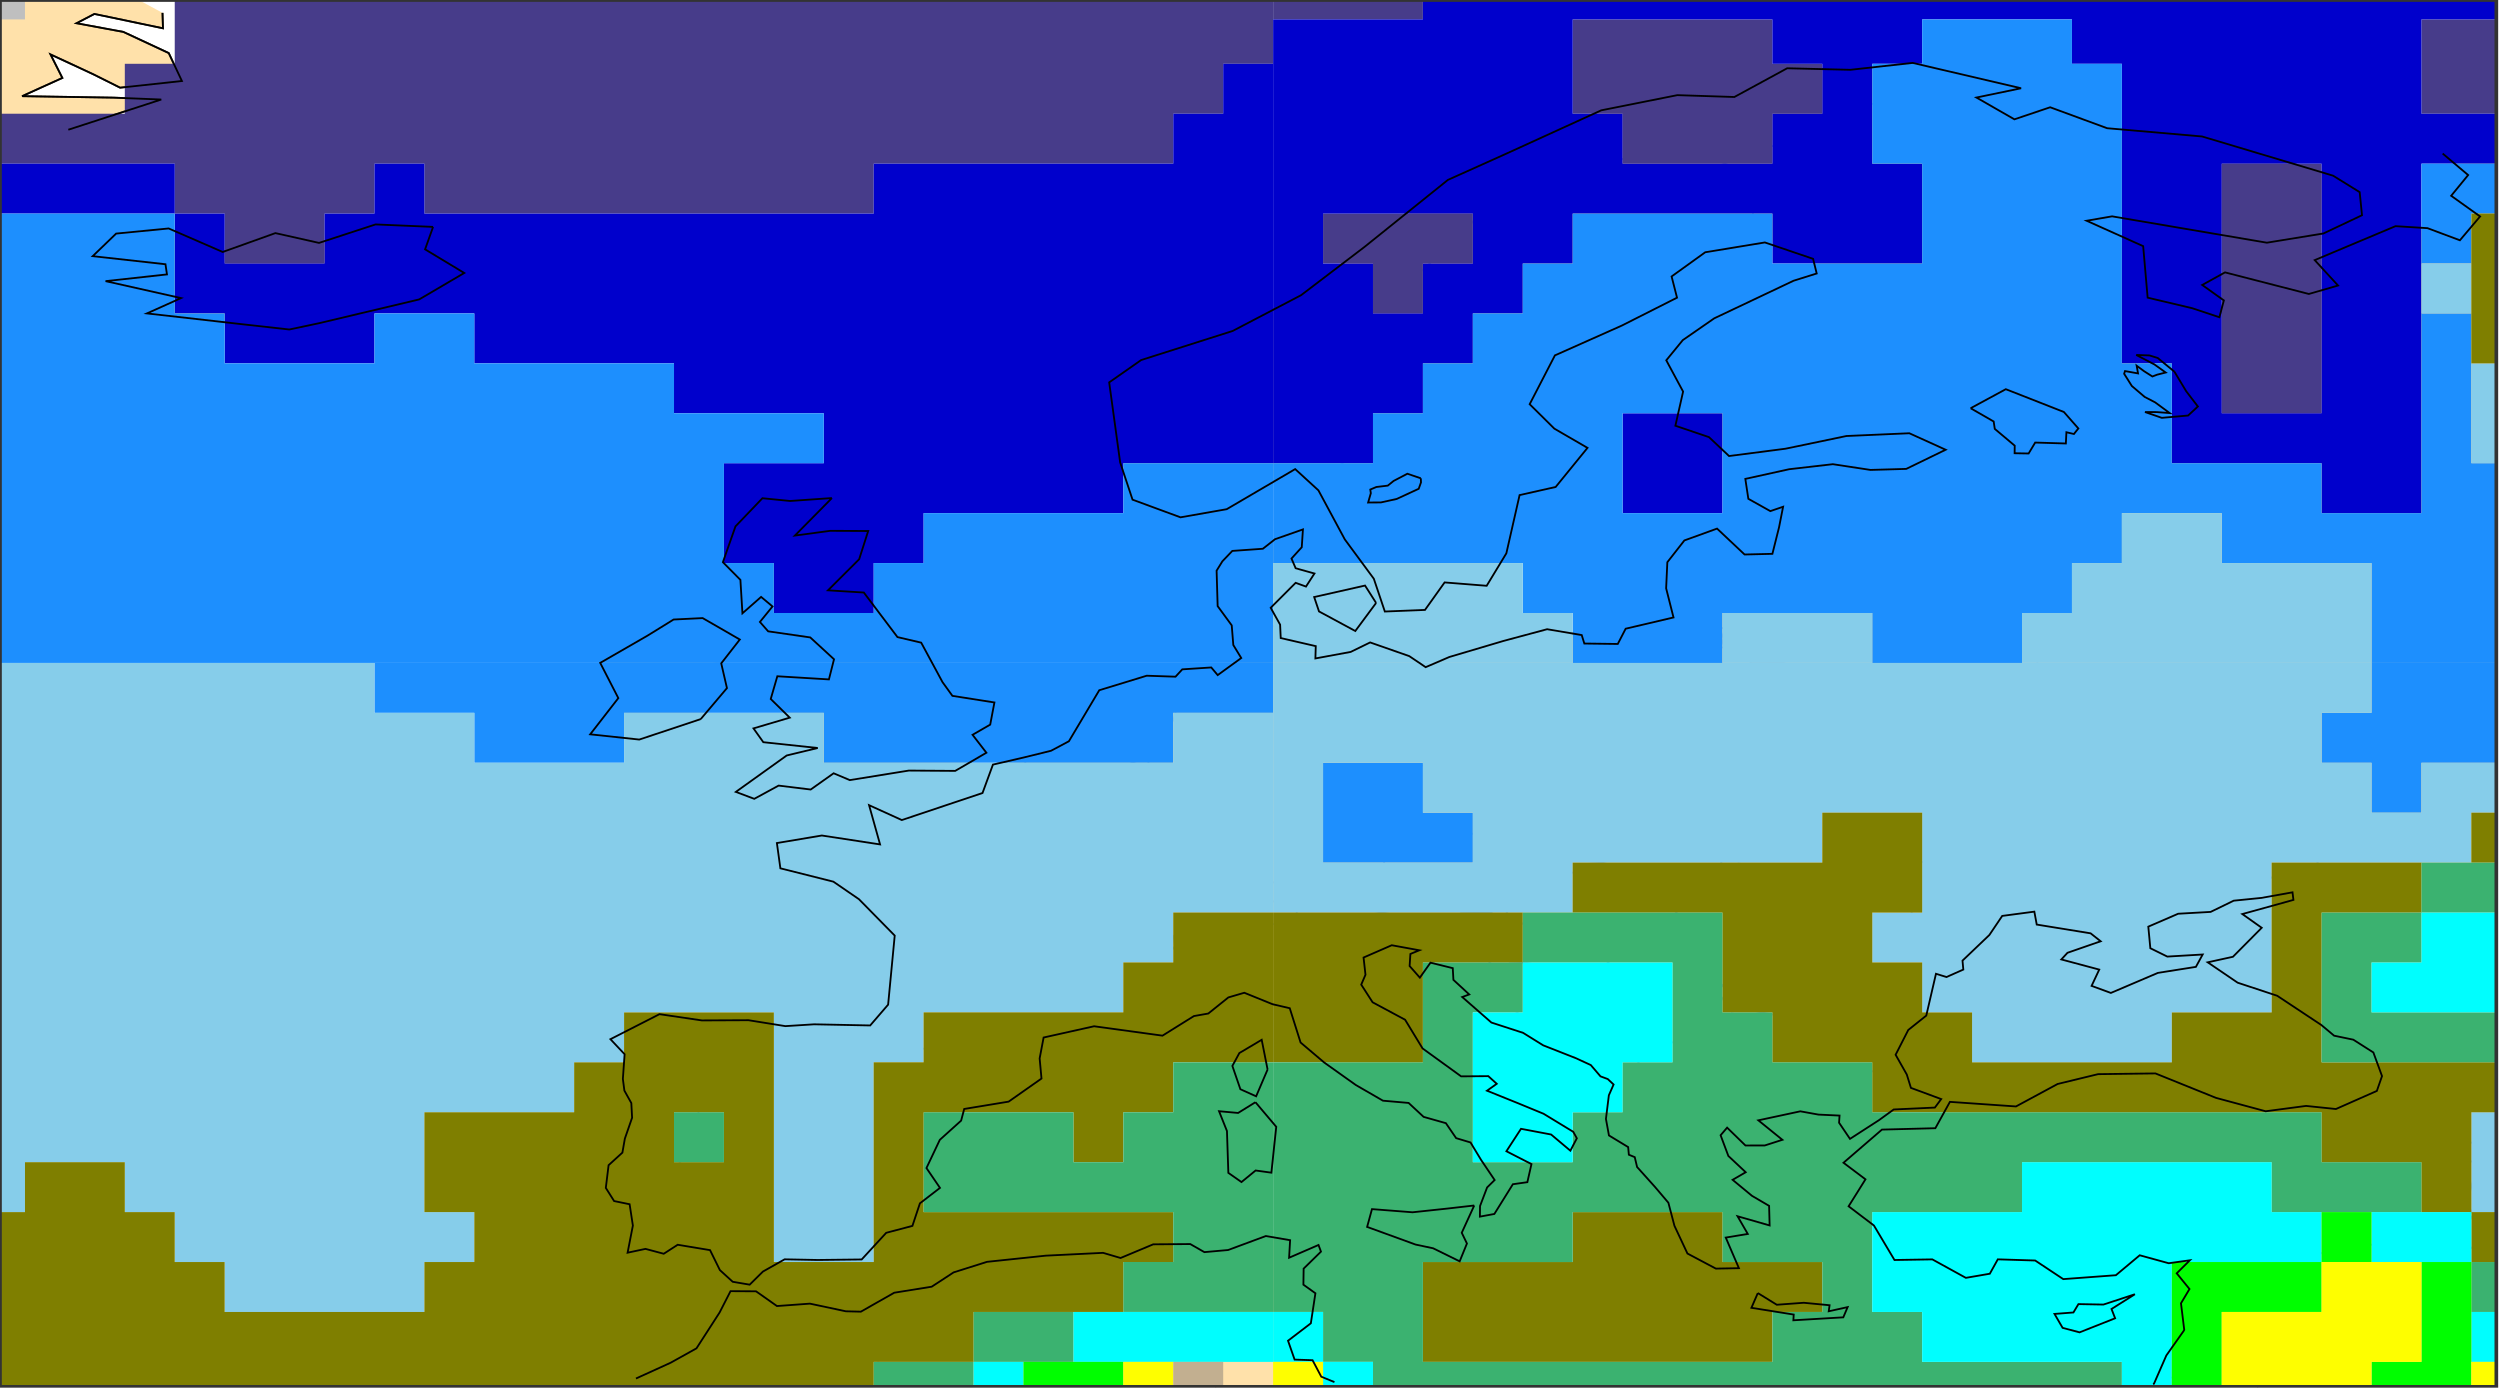 <?xml version="1.0" ?>
<svg version="1.1" encoding="iso-8859-1" baseProfile="full"
xmlns:dc="http://purl.org/dc/elements/1.1/"
xmlns:cc="http://creativecommons.org/ns#"
xmlns:rdf="http://www.w3.org/1999/02/22-rdf-syntax-ns#"
xmlns="http://www.w3.org/2000/svg"
xmlns:xlink="http://www.w3.org/1999/xlink"
xmlns:ev="http://www.w3.org/2001/xml-events"
xmlns:sodipodi="http://sodipodi.sourceforge.net/DTD/sodipodi-0.dtd"
xmlns:inkscape="http://www.inkscape.org/namespaces/inkscape"
inkscape:version="0.46"
inkscape:output_extension="org.inkscape.output.svg.inkscape"
viewBox="0 0 681 378" xml:space="preserve">
<title>Magics plot</title>
<g id="page" transform="translate(0,377.778)" vector-effect="non-scaling-stroke">
<g id="Page2">
<g inkscape:groupmode="layer" inkscape:label="Coastline" id="Coastline"><title>Coastline</title>
<g>
<g id="drawing" transform="translate(255,311.667)">
</g>
</g>
</g>
<g inkscape:groupmode="layer" inkscape:label="Coastline" id="Coastline"><title>Coastline</title>
<g>
<g id="drawing" transform="translate(255,311.667)">
<g fill-rule="evenodd" stroke="none">
<path fill="rgb(255,225,170)" d="M321.157 -330.349l-0.295 -0.759l-0.688 -1.768l6.381 -4.022l-8.587 2.818l-6.803 -0.127l-1.365 2.278l-0.668 0.052l-4.487 0.347l2.207 3.793l4.623 1.226l9.681 -3.837"/>
<path fill="rgb(255,225,170)" d="M247.114 -330.603l1.181 -2.786l-5.147 1.133l0.228 -1.644l-7.028 -0.67l-7.351 0.538l-5.163 -3.183l-1.747 4.014l11.523 1.842l-0.095 1.558l13.6 -0.803"/>
<path fill="rgb(255,225,170)" d="M144.593 -350.712l-1.413 -2.926l3.401 -7.434l-7.17 0.824l-9.634 1.029l-11.052 -0.863l-1.322 4.849l13.182 4.802l4.802 1.019l7.223 3.557l1.982 -4.857"/>
<path fill="rgb(255,225,170)" d="M87.029 -370.604l4.294 0.596l1.327 -12.492l-5.666 -6.705l-4.722 2.928l-5.194 -0.472l2.156 5.399l0.378 11.394l3.576 2.505l3.852 -3.153"/>
<path fill="rgb(255,225,170)" d="M90.289 -398.107l-1.606 -8.099l-6.082 3.606l-1.906 3.51l2.186 6.355l4.288 1.923l3.119 -7.296"/>
<path fill="rgb(255,225,170)" d="M-64.117 -493.568l7.139 -8.434l-1.557 -6.747l5.062 -6.489l-10.123 -5.839l-7.917 0.389l-7.138 4.412l-12.85 7.396l4.932 9.602l-7.658 9.862l13.368 1.428l16.743 -5.58"/>
<path fill="rgb(255,225,170)" d="M119.85 -525.205l-3.014 -4.736l-13.855 3.13l1.319 3.92l9.883 5.335l5.667 -7.65"/>
<path fill="rgb(255,225,170)" d="M-42.901 -475.451l8.737 1.072l6.244 -4.425l4.404 1.859l16.079 -2.597l12.635 0.087l8.496 -4.946l-3.771 -4.886l4.811 -2.769l1.148 -6.04l-11.443 -1.799l-2.692 -3.731l-5.813 -10.761l-6.465 -1.517l-9.161 -12.136l-9.765 -0.603l8.491 -8.464l2.462 -7.695l-10.348 -0.049l-9.622 1.294l10.094 -10.219l-11.395 0.795l-7.541 -0.748l-7.337 7.661l-3.43 9.764l4.769 4.817l0.553 9.103l5.085 -4.466l3.106 2.602l-3.432 4.22l2.251 2.556l11.467 1.662l6.469 5.95l-1.389 5.483l-14.053 -0.855l-1.795 6.186l5.172 5.087l-9.869 2.927l2.672 3.758l14.823 1.582l-8.454 2.04l-13.851 9.92l5.02 1.886l6.635 -3.606"/>
<path fill="rgb(255,225,170)" d="M-168.059 -601.41l27.244 -6.473l12.279 -7.202l-10.671 -6.442l2.181 -6.112l-15.669 -0.67l-15.402 5.033l-11.883 -2.67l-14.35 5.142l-14.72 -6.407l-14.314 1.397l-6.381 6.151l19.822 2.197l0.406 2.773l-16.723 1.831l20.556 4.618l-9.298 4.174l26.352 2.99l12.434 1.391l8.139 -1.722"/>
<path fill="rgb(255,225,170)" d="M425 -645.939l-14.612 -1.676l6.942 5.86l-4.622 5.648l7.875 5.631l-5.5 6.49l-8.819 -3.302l-8.718 -0.544l-22.009 9.25l6.356 6.917l-7.954 2.301l-22.831 -5.879l-6.218 3.429l5.897 4.208l-1.22 4.579l-7.381 -2.452l-12.159 -2.88l-1.219 -14.031l-15.398 -6.917l6.934 -1.201l42.162 7.18l15.423 -2.52l10.485 -4.962l-0.625 -6.286l-7.248 -4.488l-35.685 -10.681l-25.864 -2.248l-15.515 -5.708l-9.743 3.285l-10.347 -5.933l12.165 -2.528l-29.542 -6.909l-16.957 1.881l-17.221 -0.417l-14.384 7.824l-15.538 -0.503l-20.725 4.135l-25.955 11.845l-15.816 7.108l-22.695 18.238l-17.289 13.162l-18.645 9.746l-24.939 7.93l-8.696 6.076l2.986 21.796l3.377 10.155l13.062 4.809l12.591 -2.214l18.649 -10.924l6.333 5.797l7.185 13.356l7.905 10.717l3.001 8.927l10.935 -0.435l5.345 -7.49l11.458 0.913l5.363 -8.847l3.604 -15.856l9.823 -2.21l8.674 -10.653l-9.031 -5.24l-6.722 -6.654l6.878 -13.3l18.238 -8.124l15.024 -7.593l-1.475 -5.784l9.159 -6.59l16.247 -2.673l13.134 4.462l0.982 3.995l-6.305 1.976l-21.607 10.242l-8.562 5.931l-4.503 5.5l4.586 8.52l-2.102 9.303l9.148 3.101l5.466 5.151l15.366 -1.991l16.609 -3.462l17.14 -0.752l9.893 4.49l-10.735 5.219l-9.745 0.28l-10.247 -1.56l-11.9 1.371l-11.942 2.631l0.82 5.427l5.993 3.354l3.474 -1.19l-1.097 5.572l-1.815 7.252l-7.577 0.183l-7.499 -7.057l-8.902 3.226l-4.641 5.932l-0.327 7.109l2.008 7.939l-13.033 3.064l-2.151 4.156l-9.108 -0.119l-0.712 -2.304l-9.425 -1.596l-11.894 3.196l-14.739 4.369l-6.453 2.773l-4.459 -3.007l-10.663 -3.731l-5.31 2.588l-9.603 1.773l0.1 -3.353l-9.542 -2.2l-0.168 -3.649l-2.567 -4.599l6.8 -6.8l2.812 1.026l2.308 -3.562l-5.121 -1.43l-1.133 -2.644l2.795 -3.077l0.321 -4.857l-7.597 2.665l-3.317 2.604l-8.32 0.586l-2.709 2.833l-1.574 2.55l0.285 9.656l3.834 5.24l0.432 5.357l2.159 3.54l-6.413 4.656l-1.751 -2.082l-7.893 0.514l-1.844 1.999l-7.848 -0.266l-12.921 3.953l-8.271 13.897l-4.866 2.593l-7.571 1.864l-8.258 1.906l-2.837 7.739l-21.987 7.365l-8.916 -4.052l2.993 10.691l-15.86 -2.429l-12.245 2.055l0.951 6.885l14.435 3.634l6.965 4.777l9.746 9.913l-1.798 18.815l-4.884 5.665l-15.264 -0.311l-7.841 0.495l-10.049 -1.613l-12.681 0.061l-11.557 -1.706l-13.361 6.817l3.858 4.097l-0.476 6.727l0.416 3.184l1.889 3.392l0.209 4.001l-1.97 5.68l-0.67 3.817l-3.765 3.429l-0.752 6.182l2.257 3.579l4.226 0.871l0.887 5.807l-1.442 7.391l4.873 -1.039l4.979 1.328l3.796 -2.452l8.816 1.464l2.678 5.432l3.497 3.19l4.621 0.784l3.607 -3.568l5.915 -3.336l9.002 0.18l11.988 -0.144l6.688 -7.263l7.129 -1.881l2.043 -6.141l5.463 -4.213l-3.683 -5.398l3.64 -7.687l5.805 -5.234l0.842 -3.177l12.102 -1.996l8.949 -6.29l-0.504 -5.487l1.081 -5.688l13.755 -3.064l18.628 2.558l8.557 -5.336l3.925 -0.693l5.457 -4.383l4.346 -1.275l7.684 3.116l4.699 1.098l2.947 9.337l6.42 5.44l8.64 6.148l7.38 4.263l6.989 0.612l4.086 3.795l6.069 1.717l2.788 4.076l3.922 1.179l2.882 4.761l3.688 5.474l-2.052 2.017l-1.926 5.064l-0.038 2.889l3.938 -0.727l5.043 -8.101l3.946 -0.559l1.12 -4.928l-6.826 -3.502l3.976 -6.109l8.206 1.555l5.242 4.409l1.764 -3.381l-0.978 -1.764l-8.098 -4.924l-6.934 -2.858l-8.46 -3.413l2.65 -1.882l-2.301 -2.087l-7.401 0.059l-10.51 -7.613l-4.75 -7.807l-8.855 -4.758l-3.096 -4.808l1.156 -2.691l-0.522 -4.688l7.679 -3.351l7.517 1.375l-2.102 0.858l-0.336 0.153l-0.212 3.278l2.788 3.164l2.894 -4.078l6.072 1.49l0.176 3.188l4.307 3.973l-1.906 0.704l7.943 6.951l8.638 2.807l5.476 3.4l8.88 3.494l4.08 1.876l2.648 3.083l1.978 0.731l1.589 1.488l-1.288 2.934l-0.799 6.443l0.822 4.499l5.232 3.172l0.189 2.078l1.605 0.661l0.639 2.69l4.839 5.385l3.683 4.342l1.653 6.283l3.542 7.555l7.745 4.108l6.273 -0.117l-3.581 -8.336l5.997 -0.991l-2.786 -4.817l8.736 2.503l-0.142 -5.336l-4.675 -2.739l-5.261 -4.352l3.561 -2.071l-4.726 -4.431l-2.11 -5.641l1.774 -2.073l4.996 4.863l5.261 -0.009l4.798 -1.54l-6.547 -5.307l11.437 -2.456l4.928 0.893l5.753 0.268l-0.129 1.95l2.973 4.397l7.881 -5.087l4.029 -2.92l11.215 -0.519l1.719 -2.314l-8.245 -3.051l-1.122 -3.632l-3.049 -5.387l3.449 -6.756l4.902 -3.912l2.642 -11.393l2.87 0.884l4.579 -2.033l-0.22 -2.434l7.314 -6.981l3.506 -5.201l8.749 -1.163l0.65 3.521l14.683 2.388l2.733 2.163l-9.04 3.139l-1.668 1.811l10.319 2.763l-2.082 4.439l5.251 1.921l12.822 -5.465l10.338 -1.635l1.845 -3.37l-9.634 0.567l-4.62 -2.278l-0.553 -5.875l8.136 -3.519l8.841 -0.499l6.283 -3.056l7.542 -0.756l8.477 -1.522l0.25 2.067l-13.921 3.853l5.283 3.738l-7.837 7.9l-6.874 1.509l8.157 5.548l10.776 3.562l12.041 7.98l3.46 2.894l5.232 1.087l5.459 3.481l2.359 6.441l-1.409 4.036l-11.15 4.93l-8.13 -0.843l-11.003 1.456l-13.549 -3.653l-16.484 -6.656l-15.625 0.2l-11.005 2.671l-11.354 6.126l-17.999 -1.25l-3.967 7.178l-14.545 0.378l-10.476 9.033l5.986 4.512l-4.594 7.346l6.9 5.238l5.595 9.394l10.31 -0.17l9.134 5.03l6.526 -1.122l2.178 -3.918l10.181 0.318l7.646 5.07l14.333 -1.064l6.494 -5.434l7.901 2.172l5.759 -0.805l-3.577 3.547l3.474 4.284l-2.312 3.885l0.882 7.227l-0.178 0.329l-4.697 6.654l-3.364 7.694l-0.261 0.096l-0.43 0.762h93.945v-334.272z
M329.298 -577.21L332.513 -577.192L336.018 -576.927L332.067 -579.835L329.208 -581.323L325.71 -584.299L323.614 -587.625L323.848 -588.368L327.397 -587.726L327.025 -589.827L329.003 -588.358L331.314 -586.889L332.601 -587.381L334.935 -587.974L331.875 -590.162L326.913 -592.756L330.512 -592.624L332.765 -591.934L337.305 -588.202L340.512 -582.876L343.697 -578.718L341.034 -576.254L333.868 -575.625L329.298 -577.21z
M293.781 -565.984L293.807 -568.05L288.376 -572.618L288.075 -574.63L281.791 -578.246L291.38 -583.431L307.198 -577.221L311.141 -572.736L309.927 -571.218L307.888 -571.705L307.737 -568.64L299.384 -568.892L297.592 -565.914L293.781 -565.984z
M118.412 -555.106L118.265 -556.092L119.917 -556.786L123.033 -557.161L124.622 -558.441L128.364 -560.4L132.027 -559.158L132.075 -558.036L131.456 -556.301L125.448 -553.526L121.173 -552.585L117.679 -552.559L118.412 -555.106"/>
<path fill="rgb(255,225,170)" d="M108.506 -312.961l-3.592 -1.475l-2.377 -4.49l-4.884 -0.163l-1.794 -5.145l6.216 -4.749l1.243 -8.175l-3.27 -2.346l0.064 -4.369l4.722 -4.628l-0.672 -1.813l-8.011 3.475l0.277 -4.779l-6.611 -1.133l-10.285 3.812l-6.46 0.574l-3.84 -2.199l-10.092 0.074l-8.895 3.723l-4.764 -1.404l-15.621 0.767l-16.006 1.683l-9.095 2.875l-5.962 3.897l-10.212 1.641l-9.079 5.16l-4.103 -0.1l-9.782 -2.086l-8.981 0.654l-5.693 -4.01l-6.953 -0.045l-2.969 5.801l-6.31 9.779l-7.005 3.904l-9.475 4.314l-2.161 2.269h196.85l-4.418 -1.295"/>
<path fill="rgb(255,225,170)" d="M-236.388 -654.111l25.314 -8.223l-13.018 -0.515l-24.889 -0.401l10.969 -4.966l-3.231 -6.41l11.677 5.425l7.282 3.641l16.834 -1.82l-3.582 -7.606l-12.374 -5.772l-12.75 -2.361l4.86 -2.528l18.689 3.908l-0.128 -4.205l-6.476 -3.501h-37.789v40.732l18.613 -5.398"/>
</g>
<g stroke-width="0.5px" stroke="rgb(102,84,51)" fill="none">
<path d="M326.556 -336.898l-6.381 4.022l0.688 1.768l0.295 0.759l-9.681 3.837l-4.623 -1.226l-2.207 -3.793l4.487 -0.347l0.668 -0.052l1.365 -2.278l6.803 0.127l8.587 -2.818"/>
<path d="M223.833 -337.214l5.163 3.183l7.351 -0.538l7.028 0.67l-0.228 1.644l5.147 -1.133l-1.181 2.786l-13.6 0.803l0.095 -1.558l-11.523 -1.842l1.747 -4.014"/>
<path d="M146.581 -361.072l-3.401 7.434l1.413 2.926l-1.982 4.857l-7.223 -3.557l-4.802 -1.019l-13.182 -4.802l1.322 -4.849l11.052 0.863l9.634 -1.029l7.17 -0.824"/>
<path d="M86.983 -389.205l5.666 6.705l-1.327 12.492l-4.294 -0.596l-3.852 3.153l-3.576 -2.505l-0.378 -11.394l-2.156 -5.399l5.194 0.472l4.722 -2.928"/>
<path d="M90.289 -398.107l-3.119 7.296l-4.288 -1.923l-2.186 -6.355l1.906 -3.51l6.082 -3.606l1.606 8.099"/>
<path d="M-64.117 -493.568l-16.743 5.58l-13.368 -1.428l7.658 -9.862l-4.932 -9.602l12.85 -7.396l7.138 -4.412l7.917 -0.389l10.123 5.839l-5.062 6.489l1.557 6.747l-7.139 8.434"/>
<path d="M119.85 -525.205l-5.667 7.65l-9.883 -5.335l-1.319 -3.92l13.855 -3.13l3.014 4.736"/>
<path d="M-28.381 -553.775l-10.094 10.219l9.622 -1.294l10.348 0.049l-2.462 7.695l-8.491 8.464l9.765 0.603l9.161 12.136l6.465 1.517l5.813 10.761l2.692 3.731l11.443 1.799l-1.148 6.04l-4.811 2.769l3.771 4.886l-8.496 4.946l-12.635 -0.087l-16.079 2.597l-4.404 -1.859l-6.244 4.425l-8.737 -1.072l-6.635 3.606l-5.02 -1.886l13.851 -9.92l8.454 -2.04l-14.823 -1.582l-2.672 -3.758l9.869 -2.927l-5.172 -5.087l1.795 -6.186l14.053 0.855l1.389 -5.483l-6.469 -5.95l-11.467 -1.662l-2.251 -2.556l3.432 -4.22l-3.106 -2.602l-5.085 4.466l-0.553 -9.103l-4.769 -4.817l3.43 -9.764l7.337 -7.661l7.541 0.748l11.395 -0.795"/>
<path d="M-137.027 -627.639l-2.181 6.112l10.671 6.442l-12.279 7.202l-27.244 6.473l-8.139 1.722l-12.434 -1.391l-26.352 -2.99l9.298 -4.174l-20.556 -4.618l16.723 -1.831l-0.406 -2.773l-19.822 -2.197l6.381 -6.151l14.314 -1.397l14.72 6.407l14.35 -5.142l11.883 2.67l15.402 -5.033l15.669 0.67"/>
<path d="M-81.764 -313.936l9.475 -4.314l7.005 -3.904l6.31 -9.779l2.969 -5.801l6.953 0.045l5.693 4.01l8.981 -0.654l9.782 2.086l4.103 0.1l9.079 -5.16l10.212 -1.641l5.962 -3.897l9.095 -2.875l16.006 -1.683l15.621 -0.767l4.764 1.404l8.895 -3.723l10.092 -0.074l3.84 2.199l6.46 -0.574l10.285 -3.812l6.611 1.133l-0.277 4.779l8.011 -3.475l0.672 1.813l-4.722 4.628l-0.064 4.369l3.27 2.346l-1.243 8.175l-6.216 4.749l1.794 5.145l4.884 0.163l2.377 4.49l3.592 1.475"/>
<path d="M331.486 -312.429l0.261 -0.096l3.364 -7.694l4.697 -6.654l0.178 -0.329l-0.882 -7.227l2.312 -3.885l-3.474 -4.284l3.577 -3.547l-5.759 0.805l-7.901 -2.172l-6.494 5.434l-14.333 1.064l-7.646 -5.07l-10.181 -0.318l-2.178 3.918l-6.526 1.122l-9.134 -5.03l-10.31 0.17l-5.595 -9.394l-6.9 -5.238l4.594 -7.346l-5.986 -4.512l10.476 -9.033l14.545 -0.378l3.967 -7.178l17.999 1.25l11.354 -6.126l11.005 -2.671l15.625 -0.2l16.484 6.656l13.549 3.653l11.003 -1.456l8.13 0.843l11.15 -4.93l1.409 -4.036l-2.359 -6.441l-5.459 -3.481l-5.232 -1.087l-3.46 -2.894l-12.041 -7.98l-10.776 -3.562l-8.157 -5.548l6.874 -1.509l7.837 -7.9l-5.283 -3.738l13.921 -3.853l-0.25 -2.067l-8.477 1.522l-7.542 0.756l-6.283 3.056l-8.841 0.499l-8.136 3.519l0.553 5.875l4.62 2.278l9.634 -0.567l-1.845 3.37l-10.338 1.635l-12.822 5.465l-5.251 -1.921l2.082 -4.439l-10.319 -2.763l1.668 -1.811l9.04 -3.139l-2.733 -2.163l-14.683 -2.388l-0.65 -3.521l-8.749 1.163l-3.506 5.201l-7.314 6.981l0.22 2.434l-4.579 2.033l-2.87 -0.884l-2.642 11.393l-4.902 3.912l-3.449 6.756l3.049 5.387l1.122 3.632l8.245 3.051l-1.719 2.314l-11.215 0.519l-4.029 2.92l-7.881 5.087l-2.973 -4.397l0.129 -1.95l-5.753 -0.268l-4.928 -0.893l-11.437 2.456l6.547 5.307l-4.798 1.54l-5.261 0.009l-4.996 -4.863l-1.774 2.073l2.11 5.641l4.726 4.431l-3.561 2.071l5.261 4.352l4.675 2.739l0.142 5.336l-8.736 -2.503l2.786 4.817l-5.997 0.991l3.581 8.336l-6.273 0.117l-7.745 -4.108l-3.542 -7.555l-1.653 -6.283l-3.683 -4.342l-4.839 -5.385l-0.639 -2.69l-1.605 -0.661l-0.189 -2.078l-5.232 -3.172l-0.822 -4.499l0.799 -6.443l1.288 -2.934l-1.589 -1.488l-1.978 -0.731l-2.648 -3.083l-4.08 -1.876l-8.88 -3.494l-5.476 -3.4l-8.638 -2.807l-7.943 -6.951l1.906 -0.704l-4.307 -3.973l-0.176 -3.188l-6.072 -1.49l-2.894 4.078l-2.788 -3.164l0.212 -3.278l0.336 -0.153l2.102 -0.858l-7.517 -1.375l-7.679 3.351l0.522 4.688l-1.156 2.691l3.096 4.808l8.855 4.758l4.75 7.807l10.51 7.613l7.401 -0.059l2.301 2.087l-2.65 1.882l8.46 3.413l6.934 2.858l8.098 4.924l0.978 1.764l-1.764 3.381l-5.242 -4.409l-8.206 -1.555l-3.976 6.109l6.826 3.502l-1.12 4.928l-3.946 0.559l-5.043 8.101l-3.938 0.727l0.038 -2.889l1.926 -5.064l2.052 -2.017l-3.688 -5.474l-2.882 -4.761l-3.922 -1.179l-2.788 -4.076l-6.069 -1.717l-4.086 -3.795l-6.989 -0.612l-7.38 -4.263l-8.64 -6.148l-6.42 -5.44l-2.947 -9.337l-4.699 -1.098l-7.684 -3.116l-4.346 1.275l-5.457 4.383l-3.925 0.693l-8.557 5.336l-18.628 -2.558l-13.755 3.064l-1.081 5.688l0.504 5.487l-8.949 6.29l-12.102 1.996l-0.842 3.177l-5.805 5.234l-3.64 7.687l3.683 5.398l-5.463 4.213l-2.043 6.141l-7.129 1.881l-6.688 7.263l-11.988 0.144l-9.002 -0.18l-5.915 3.336l-3.607 3.568l-4.621 -0.784l-3.497 -3.19l-2.678 -5.432l-8.816 -1.464l-3.796 2.452l-4.979 -1.328l-4.873 1.039l1.442 -7.391l-0.887 -5.807l-4.226 -0.871l-2.257 -3.579l0.752 -6.182l3.765 -3.429l0.67 -3.817l1.97 -5.68l-0.209 -4.001l-1.889 -3.392l-0.416 -3.184l0.476 -6.727l-3.858 -4.097l13.361 -6.817l11.557 1.706l12.681 -0.061l10.049 1.613l7.841 -0.495l15.264 0.311l4.884 -5.665l1.798 -18.815l-9.746 -9.913l-6.965 -4.777l-14.435 -3.634l-0.951 -6.885l12.245 -2.055l15.86 2.429l-2.993 -10.691l8.916 4.052l21.987 -7.365l2.837 -7.739l8.258 -1.906l7.571 -1.864l4.866 -2.593l8.271 -13.897l12.921 -3.953l7.848 0.266l1.844 -1.999l7.893 -0.514l1.751 2.082l6.413 -4.656l-2.159 -3.54l-0.432 -5.357l-3.834 -5.24l-0.285 -9.656l1.574 -2.55l2.709 -2.833l8.32 -0.586l3.317 -2.604l7.597 -2.665l-0.321 4.857l-2.795 3.077l1.133 2.644l5.121 1.43l-2.308 3.562l-2.812 -1.026l-6.8 6.8l2.567 4.599l0.168 3.649l9.542 2.2l-0.1 3.353l9.603 -1.773l5.31 -2.588l10.663 3.731l4.459 3.007l6.453 -2.773l14.739 -4.369l11.894 -3.196l9.425 1.596l0.712 2.304l9.108 0.119l2.151 -4.156l13.033 -3.064l-2.008 -7.939l0.327 -7.109l4.641 -5.932l8.902 -3.226l7.499 7.057l7.577 -0.183l1.815 -7.252l1.097 -5.572l-3.474 1.19l-5.993 -3.354l-0.82 -5.427l11.942 -2.631l11.9 -1.371l10.247 1.56l9.745 -0.28l10.735 -5.219l-9.893 -4.49l-17.14 0.752l-16.609 3.462l-15.366 1.991l-5.466 -5.151l-9.148 -3.101l2.102 -9.303l-4.586 -8.52l4.503 -5.5l8.562 -5.931l21.607 -10.242l6.305 -1.976l-0.982 -3.995l-13.134 -4.462l-16.247 2.673l-9.159 6.59l1.475 5.784l-15.024 7.593l-18.238 8.124l-6.878 13.3l6.722 6.654l9.031 5.24l-8.674 10.653l-9.823 2.21l-3.604 15.856l-5.363 8.847l-11.458 -0.913l-5.345 7.49l-10.935 0.435l-3.001 -8.927l-7.905 -10.717l-7.185 -13.356l-6.333 -5.797l-18.649 10.924l-12.591 2.214l-13.062 -4.809l-3.377 -10.155l-2.986 -21.796l8.696 -6.076l24.939 -7.93l18.645 -9.746l17.289 -13.162l22.695 -18.238l15.816 -7.108l25.955 -11.845l20.725 -4.135l15.538 0.503l14.384 -7.824l17.221 0.417l16.957 -1.881l29.542 6.909l-12.165 2.528l10.347 5.933l9.743 -3.285l15.515 5.708l25.864 2.248l35.685 10.681l7.248 4.488l0.625 6.286l-10.485 4.962l-15.423 2.52l-42.162 -7.18l-6.934 1.201l15.398 6.917l1.219 14.031l12.159 2.88l7.381 2.452l1.22 -4.579l-5.897 -4.208l6.218 -3.429l22.831 5.879l7.954 -2.301l-6.356 -6.917l22.009 -9.25l8.718 0.544l8.819 3.302l5.5 -6.49l-7.875 -5.631l4.622 -5.648l-6.942 -5.86"/>
<path d="M281.791 -578.246l6.284 3.616l0.301 2.013l5.431 4.568l-0.025 2.066l3.811 0.069l1.792 -2.978l8.353 0.252l0.151 -3.065l2.039 0.488l1.214 -1.518l-3.943 -4.485l-15.818 -6.21l-9.589 5.185"/>
<path d="M132.027 -559.158l-3.663 -1.243l-3.741 1.96l-1.589 1.279l-3.116 0.375l-1.652 0.695l0.147 0.985l-0.733 2.548l3.494 -0.027l4.274 -0.941l6.009 -2.775l0.619 -1.735l-0.049 -1.121"/>
<path d="M337.305 -588.202l-4.54 -3.732l-2.253 -0.691l-3.599 -0.132l4.962 2.594l3.06 2.189l-2.334 0.592l-1.287 0.492l-2.31 -1.469l-1.979 -1.468l0.373 2.101l-3.549 -0.642l-0.234 0.742l2.096 3.326l3.498 2.977l2.859 1.488l3.951 2.908l-3.504 -0.265l-3.215 -0.018l4.57 1.585l7.166 -0.628l2.663 -2.465l-3.185 -4.158l-3.207 -5.326"/>
<path d="M-210.735 -685.943l0.128 4.205l-18.689 -3.908l-4.86 2.528l12.75 2.361l12.374 5.772l3.582 7.606l-16.834 1.82l-7.282 -3.641l-11.677 -5.425l3.231 6.41l-10.969 4.966l24.889 0.401l13.018 0.515l-25.314 8.223"/>
</g>
<g stroke-width="0.5px" stroke="rgb(178,178,178)" fill="none">
<path d="M425 -375.32l-1.946 0.253l1.499 3.563l0.447 0.408l0 -4.224"/>
<path d="M-71.515 -520.688l1.947 5.06l-1.947 5.061l5.841 -0.13l7.138 1.947"/>
<path d="M76.358 -311.667l-4.461 -3.25l-0.833 -7.114l5.822 -5.268l2.223 -7.789l-1.497 -9.003l1.919 -4.847"/>
<path d="M108.41 -311.667l0.095 -1.294"/>
<path d="M-70.396 -350.368l-0.787 -3.127l3.5 -3.541l1.296 -2.567l-3.256 -2.808l2.607 -6.205l-3.784 -5.662l4.081 -0.778l0.379 -4.464l1.534 -1.382l0.122 -7.369l4.364 -2.557l-2.64 -4.737l-5.503 -0.33l-1.617 1.193l-5.579 0.011l-2.368 -4.624l-3.854 1.377l-3.427 2.4"/>
<path d="M-17.957 -410.104l3.764 3.672l17.386 4.292l3.433 -2.042l10.627 4.272l10.948 -1.224"/>
<path d="M80.525 -519.093l7.138 1.245l6.043 -1.438"/>
<path d="M70.221 -412.664l1.08 -4.099l-5.119 -1.198l-2.433 -7.308l3.274 -2.876l-2.78 -3.547l0.39 -2.668l-3.244 -4.142l-4.51 1.48l0.14 -4.276l6.907 -5.307l-0.304 -2.4l4.303 0.87l2.593 -1.613l1.199 -6.729l4.775 -6.467l-13.61 -1.739l-4.457 -2.473"/>
<path d="M70.519 -449.75l8.033 0.066l1.939 -2.052l10.121 2.888l2.851 -0.521l4.779 2.623l1.345 -2.493l8.33 0.402l6.752 -1.693l4.528 0.29l2.946 1.934l0.88 -1.605l-1.339 -6.154l3.393 -1.199l3.33 -4.355l-5.333 -4.06l-4.819 -2.27l-1 -3.983l-1.654 -2.807l6.864 -2.057l3.506 -2.353l6.782 -1.829l2.368 -1.798l2.491 1.085l4.214 -0.985l-3.871 -6.03l0.736 -3.256l-2.336 -5.052l-3.43 -3.366l2.633 -2.521l-2.207 -4.806"/>
<path d="M64.634 -434.361l4.063 2.023l4.554 -0.449l5.295 -3.203l1.637 1.497l4.499 -0.3l2.046 -3.808l6.988 1.183l4.161 -1.593l0.749 -3.872l-4.819 -0.257l-4.274 -1.72l1.445 -2.312l-0.365 -1.676"/>
<path d="M131.633 -430.582l-2.262 -4.021l1.024 -4.651l-13.505 -2.439l-2.11 -3.285l-9.333 1.641l-1.098 1.797l-5.722 -1.343"/>
<path d="M141.827 -482.674l4.476 3.041l7.061 0.822l-0.589 2.598l5.131 1.954l1.41 -2.439l6.477 1.056l0.896 2.957l7.022 0.57l4.347 4.651l0.533 0.57l3.883 -1.282l4.763 3.347l5.58 -2.024l4.459 0.97l6.798 -1.335l8.976 3.63l2.061 0.551l-2.436 -4.244l8.576 -7.855l4.687 -1.099l1.013 -2.649l-4.75 -8.246l-0.18 -4.204l-2.914 -4.376l5.664 -1.928l0.054 -3.765l-2.62 -3.592l-0.41 -4.178l-2.268 -2.91l-4.844 -1.01l-17.367 0.142l-11.632 -1.073"/>
<path d="M250.224 -525.254l5.744 -1.589l10.145 -3.644l-3.035 -5.574l-0.805 -4.58l-4.551 -2.175l-7.788 -0.018l-8.129 -3.505l-4.139 -1.158l-8.044 1.669"/>
<path d="M257.722 -542.815l4.047 -2.998l-2.801 -8.808l6.72 -5.442l-1.422 -1.648"/>
<path d="M222.2 -487.13l4.515 -0.368l5.176 -2.56l7.317 -0.21l9.54 0.74l10.541 2.266l7.438 0.189l3.551 1.365l3.544 -1.647l2.475 2.208l8.523 -0.452l3.756 0.913l0.608 -4.754l2.91 -2.073l8.107 -0.56l-2.323 -6.048l-2.217 -3.135l1.817 -0.882l7.621 0.328l3.675 -2.066l-2.721 -2.518l-6.368 -1.662l0.568 -1.706l-3.843 -1.723l-5.921 -6.184l2.024 -2.548l-0.925 -4.434l-9.233 -2.252l-4.956 1.127l-1.341 -2.345l-9.943 -2.368"/>
<path d="M31.308 -484.932l6.915 0.741l8.754 -1.962l5.978 4.134l5.192 2.206l-1.587 -9.897l5.674 -0.004l2.394 -3.555l2.354 -8.648l-1.765 -3.193"/>
<path d="M23.74 -483.069l1.368 3.321l4.39 0.156l4.391 3.791l6.591 4.453l4.847 -0.736l8.262 4.306l1.023 -5.297l2.462 -0.356l1.073 -6.382"/>
<path d="M53.588 -467.778l2.113 0.82l2.725 -0.2l0.533 -4.141l-1.886 -2.133"/>
<path d="M214.683 -513.094l-0.756 -2.41l1.008 -2.586l-4.175 -1.499l-9.891 -1.654"/>
<path d="M221.794 -509.174l9.129 0.064l10.254 -3.558l2.192 -5.332l7.743 -3.024l-0.887 -4.23l-9.079 -4.582l-5.025 -0.607l-1.325 -1.964l-9.279 0.934l-15.839 -0.606l-10.817 2.897"/>
<path d="M178.057 -467.464l-2.816 0.012l-1.464 1.7l-2.167 0.411l-0.619 2.149l-1.809 0.449l-0.255 0.878l-3.225 0.978l-4.184 -0.161l-1.338 2.078l-4.354 -1.783l-4.436 0.49l-7.331 -2.882l-3.324 0.705l-5.313 3.864l-7.017 -3.04"/>
<path d="M130.395 -439.254l7.801 0.732l4.765 -2.143l8.26 -0.235l1.8 -1.594l3.135 -6.08l-1.829 -2.047l5.319 -0.019l0.717 -3.859l-0.941 -3.272l0.758 -1.199"/>
<path d="M153.022 -442.495l1.589 0.105l1.836 3.188l3.001 1.163l7.06 4.05l7.801 1.816l3.53 -1.411l7.236 -2.482l5.895 0.418l7.572 -1.781l5.709 -6.405l4.47 -6.405l5.768 -1.981l-0.659 -2.532l-5.243 -2.569"/>
<path d="M174.25 -401.2l1.039 -1.606l-8.359 -3.575l-3.565 -3.946l-3.601 -2.091l-4.342 -3.528l-2.047 -2.927l-4.624 -4.416l1.977 -3.92l3.389 2.169l2.047 -1.96l4.412 -0.209l8.119 1.568l6.53 -0.131l4.271 2.091l3.636 -3.554l-3.001 -2.692l-2.294 -3.658"/>
<path d="M160.363 -454.5l4.806 2.418l3.482 1.03l7.927 -1.157l0.761 -1.896l3.752 -0.28l4.599 -1.466l1.021 0.604l4.435 -1.18l2.215 -2.222l3.095 -0.576l10.114 2.87l2.015 -0.966l1.844 -3.808l2.619 -2.459"/>
<path d="M156.446 -439.202l-7.519 2.509l-0.918 3.815l-3.283 0.967l0.035 2.639l-3.706 -0.183l-3.212 -1.542l-1.73 1.594l-6.582 -0.322"/>
<path d="M266.65 -429.611l-1.692 -4.31l0.997 -4.033l-0.302 -4.145l-5.449 -5.616l-2.997 -3.982l-2.925 -2.8l-2.879 -0.92"/>
<path d="M190.969 -435.648l5.119 3.711l1.059 3.005l5.754 2.221l0.741 3.894l5.507 2.744l2.965 -2.117l2.33 1.176l-2.189 1.594l1.73 1.646l2.717 3.883l3.659 -0.692l7.257 1.473l13.87 0.497l4.683 -2.409l11.118 -2.196l6.873 3.433l5.553 0.992"/>
<path d="M182.956 -395.51l-0.635 -3.005l4.095 -4.651l0.6 1.777l2.542 -0.836l2.012 2.535l2.259 0.967l0.635 3.423l1.2 0.078l0.424 -1.934l5.577 -1.463l2.115 -0.363l3.215 -0.552l4.377 -0.157l1.553 -1.333l-1.024 -1.124l1.588 -3.005l3.601 -2.953l-4.589 -4.077l-0.847 -3.449l2.33 -2.143"/>
<path d="M279.586 -427.77l-4.284 -1.621l-4.438 1.52l-4.215 -1.74l2.378 -1.026l1.65 -3.24l2.585 -3.011l-0.668 -1.691l1.975 -0.754l0.931 1.307l5.566 0.276l2.499 -0.698l-1.76 -0.958l0.667 -1.408l-3.298 -2.401l-1.365 -3.948l-3.44 -1.545l0.678 -3.201l-4.267 -2.541l-3.885 -0.353l-6.961 -2.943l-6.278 0.934l-2.252 1.393l-3.985 -0.001l-2.375 2.207l-6.972 0.908l-3.225 1.45l-4.385 -2.308l-6.054 -0.035l-5.844 -1.046l-4.077 2.023"/>
<path d="M361 -444.854l0.298 -4.195l4.868 -2.637l9.14 -0.692l1.486 -3.15l-2.087 -5.208l3.836 -4.945l-0.111 -2.773l-13.921 -3.073l-5.519 0.102l-5.829 -4.423l-7.247 1.496l-11.995 -3.321l0.206 -1.858l-3.359 -4.096l-7.531 -0.457l-0.782 -2.932l2.359 -1.912l-6.036 -5.348l-9.793 0.913l-2.868 -0.475l-2.386 2.148l-3.527 -0.382"/>
<path d="M211.372 -399.691l4.73 3.031l0.671 6.245l6.986 0.273l7.561 -2.596l6.654 3.3l8.584 -0.892l0.103 -4.703l9.621 -2.971l8.132 1.267"/>
<path d="M194.463 -395.301l-1.2 3.214l1.341 4.05l3.918 2.3l6.177 -0.836l3.601 -2.064l5.118 0.183l1.553 -1.646l1.8 -0.314"/>
<path d="M246.093 -385.561l2.245 -1.059l2.924 -5.911l-4.601 -2.501"/>
<path d="M190.306 -374.236l4.392 -4.581l0.567 -3.069l3.069 -1.369l0.189 -2.481"/>
<path d="M341.414 -338.315l2.529 -2.069l2.529 -2.069l0.511 -5.268l3.091 1.837l10.398 -2.627l5.025 1.778l7.77 -0.029l10.868 -3.544l5.089 0.16l10.743 -1.469l4.057 -1.468l10.985 1.219l3.317 2.406l4.526 -1.596l-5.165 -7.566l1.848 -2.925l-2.948 -10.832l6.467 -2.69l-3.721 -2.758l-7.023 -2.348l0.909 -4.596l-1.605 -3.324l-9.097 -4.638l-10.063 0.449"/>
<path d="M425 -402.411l-4.367 -0.98l-5.727 1.483l-1.655 -1.756l-12.859 -4.528l-13.904 -1.529l-7.983 -1.614l-1.152 1.115"/>
<path d="M425 -389.739l-0.26 0.173l-13.125 1.473"/>
<path d="M270.035 -652.279l-1.379 6.613l14.464 6.293l-8.716 7.121l10.984 10.751l-6.358 8.097l8.502 7.029l-3.861 6.154l13.98 6.471l-3.552 4.817l-8.773 5.456l-20.222 12.056"/>
<path d="M367.556 -311.667l-1.184 -3.576"/>
<path d="M425 -347.102l-2.147 -3.953"/>
<path d="M225.754 -623.399l-3.188 -3.675l-0.249 -14.544l-14.743 -6.43l-12.589 -4.622"/>
<path d="M175.289 -402.806l1.383 -5.195l3.071 -2.195l1.765 -0.862l2.224 -0.418l1.377 -4.442l-4.554 -3.632l2.365 -4.155l-3.424 0.026"/>
<path d="M359.801 -311.667l6.572 -3.576l20.908 -9.829l3.568 -11.418l-0.89 -6.899l5.17 -2.333l4.84 -5.894"/>
<path d="M338.31 -314.287l-2.534 0.124l-0.87 1.655l-3.16 -0.018"/>
<path d="M189.557 -402.226l1.765 -2.117l0.777 -0.81l-3.601 -1.96l-3.103 -1.018l-1.38 -1.308l-2.506 -1.62"/>
<path d="M425 -389.236l-0.26 -0.33"/>
<path d="M293.732 -656.938l-16.07 3.789l-7.628 0.87l4.001 -6.627l-12.12 -3.756l-14.664 3.201l-4.631 6.924l-9.006 4.18l-10.14 -2.282l-12.333 0.468l-10.495 -4.993l-5.661 2.495l-5.859 0.388l-1.385 6.214l-17.8 -1.513l-2.5 5.259l-9.069 -0.032l-6.235 6.72l-9.447 10.47l-14.665 13.287l3.44 3.226l-3.286 3.743l-9.369 -0.162l-6.133 8.858l0.581 12.542l6.036 4.786l-3.124 11.103l-7.859 6.475l-4.164 5.442"/>
<path d="M338.338 -314.349l2.29 -5.108l5.15 -3.56l-1.545 -3.704l-4.248 -0.481"/>
<path d="M-13.53 -311.667l-2.842 -8.686l-0.562 -5.744l-3.56 -6.049"/>
</g>
<g stroke-width="0.5px" stroke="rgb(178,178,178)" fill="none" stroke-dasharray="1,1">
<path d="M320.862 -331.108l-1.012 -0.331l-1.804 0.715l-1.414 -0.197l-0.471 0.362l-0.188 -0.955l-0.681 -0.579l-1.821 -0.098l-2.563 0.806l-1.774 -0.493"/>
<path d="M203.779 -398.983l-0.315 -0.709l1.13 -1.124l1.059 -2.3l-1.341 0.052l-1.836 -1.751l-1.553 -0.444l-1.235 -1.503l-1.765 -0.588l-1.341 -1.333l-1.694 0.523l-1.306 3.136l-2.259 0.679"/>
<path d="M338.338 -314.349l-0.028 0.062l0.098 2.62"/>
</g>
</g>
</g>
</g>
<g inkscape:groupmode="layer" inkscape:label="StaticLayer" id="StaticLayer"><title>StaticLayer</title>
<g>
<g id="drawing" transform="translate(255,311.667)">
<g fill-rule="evenodd" stroke="none">
<path fill="rgb(29,143,254)" d="M-125.8 -495.267v13.6h40.8v-13.6h54.4v13.6h95.2v-13.6h27.2v-13.6h-244.8v13.6h27.2"/>
<path fill="rgb(134,205,234)" d="M-139.4 -332.067v-13.6h13.6v-13.6h-13.6v-27.2h40.8v-13.6h13.6v-13.6h40.8v68h27.2v-54.4h13.6v-13.6h54.4v-13.6h13.6v-13.6h27.2v-54.4h-27.2v13.6h-95.2v-13.6h-54.4v13.6h-40.8v-13.6h-27.2v-13.6h-102v149.6h6.8v-13.6h27.2v13.6h13.6v13.6h13.6v13.6h54.4"/>
<path fill="rgb(127,127,0)" d="M-17 -311.667v-6.8h27.2v-13.6h40.8v-13.6h13.6v-13.6h-68v-27.2h40.8v13.6h13.6v-13.6h13.6v-13.6h27.2v-40.8h-27.2v13.6h-13.6v13.6h-54.4v13.6h-13.6v54.4h-27.2v-68h-40.8v13.6h-13.6v13.6h-40.8v27.2h13.6v13.6h-13.6v13.6h-54.4v-13.6h-13.6v-13.6h-13.6v-13.6h-27.2v13.6h-6.8v47.6h238z
M-71.4 -372.867L-71.4 -386.467L-57.8 -386.467L-57.8 -372.867L-71.4 -372.867"/>
<path fill="rgb(59,178,112)" d="M10.2 -311.667v-6.8h27.2v-13.6h-27.2v13.6h-27.2v6.8h27.2"/>
<path fill="rgb(59,178,112)" d="M-57.8 -372.867v-13.6h-13.6v13.6h13.6"/>
<path fill="rgb(59,178,112)" d="M64.6 -359.267v13.6h-13.6v13.6h40.8v-68h-27.2v13.6h-13.6v13.6h-13.6v-13.6h-40.8v27.2h68"/>
<path fill="rgb(0,254,254)" d="M23.8 -311.667v-6.8h-13.6v6.8h13.6"/>
<path fill="rgb(0,254,254)" d="M91.8 -318.467v-13.6h-54.4v13.6h54.4"/>
<path fill="rgb(0,254,0)" d="M51 -311.667v-6.8h-27.2v6.8h27.2"/>
<path fill="rgb(254,254,0)" d="M64.6 -311.667v-6.8h-13.6v6.8h13.6"/>
<path fill="rgb(194,175,144)" d="M78.2 -311.667v-6.8h-13.6v6.8h13.6"/>
<path fill="rgb(191,191,191)" d="M-248.2 -684.156v-5.289h-6.8v5.289h6.8"/>
<path fill="rgb(71,60,138)" d="M-207.4 -644.867v13.6h13.6v13.6h27.2v-13.6h13.6v-13.6h13.6v13.6h122.4v-13.6h81.6v-13.6h13.6v-13.6h13.6v-17.378h-299.2v17.378h-13.6v13.6h-34v13.6h47.6"/>
<path fill="rgb(0,0,204)" d="M-153 -590.467v-13.6h27.2v13.6h54.4v13.6h40.8v13.6h-27.2v27.2h13.6v13.6h27.2v-13.6h13.6v-13.6h54.4v-13.6h40.8v-108.8h-13.6v13.6h-13.6v13.6h-81.6v13.6h-122.4v-13.6h-13.6v13.6h-13.6v13.6h-27.2v-13.6h-13.6v27.2h13.6v13.6h40.8"/>
<path fill="rgb(0,0,204)" d="M-207.4 -631.267v-13.6h-47.6v13.6h47.6"/>
<path fill="rgb(29,143,254)" d="M91.8 -508.867v-54.4h-40.8v13.6h-54.4v13.6h-13.6v13.6h-27.2v-13.6h-13.6v-27.2h27.2v-13.6h-40.8v-13.6h-54.4v-13.6h-27.2v13.6h-40.8v-13.6h-13.6v-27.2h-47.6v122.4h346.8"/>
<path fill="rgb(29,143,254)" d="M146.2 -454.467v-13.6h-13.6v-13.6h-27.2v27.2h40.8"/>
<path fill="rgb(29,143,254)" d="M391 -481.667v13.6h13.6v-13.6h20.4v-27.2h-34v13.6h-13.6v13.6h13.6"/>
<path fill="rgb(134,205,234)" d="M173.4 -440.867v-13.6h68v-13.6h27.2v27.2h-13.6v13.6h13.6v13.6h13.6v13.6h54.4v-13.6h27.2v-40.8h54.4v-13.6h6.8v-13.6h-20.4v13.6h-13.6v-13.6h-13.6v-13.6h13.6v-13.6h-299.2v68h81.6z
M105.4 -454.467L105.4 -481.667L132.6 -481.667L132.6 -468.067L146.2 -468.067L146.2 -454.467L105.4 -454.467"/>
<path fill="rgb(134,205,234)" d="M425 -359.267v-27.2h-6.8v27.2h6.8"/>
<path fill="rgb(127,127,0)" d="M227.8 -318.467v-13.6h13.6v-13.6h-27.2v-13.6h-40.8v13.6h-40.8v27.2h95.2"/>
<path fill="rgb(127,127,0)" d="M132.6 -400.067v-27.2h27.2v-13.6h-68v40.8h40.8"/>
<path fill="rgb(127,127,0)" d="M377.4 -386.467v13.6h27.2v13.6h13.6v-27.2h6.8v-13.6h-47.6v-40.8h27.2v-13.6h-40.8v40.8h-27.2v13.6h-54.4v-13.6h-13.6v-13.6h-13.6v-13.6h13.6v-27.2h-27.2v13.6h-68v13.6h40.8v27.2h13.6v13.6h27.2v13.6h122.4"/>
<path fill="rgb(127,127,0)" d="M425 -345.667v-13.6h-6.8v13.6h6.8"/>
<path fill="rgb(127,127,0)" d="M425 -454.467v-13.6h-6.8v13.6h6.8"/>
<path fill="rgb(59,178,112)" d="M323 -311.667v-6.8h-54.4v-13.6h-13.6v-27.2h40.8v-13.6h68v13.6h40.8v-13.6h-27.2v-13.6h-122.4v-13.6h-27.2v-13.6h-13.6v-27.2h-54.4v13.6h-27.2v27.2h-40.8v68h13.6v13.6h13.6v6.8h204z
M132.6 -318.467L132.6 -345.667L173.4 -345.667L173.4 -359.267L214.2 -359.267L214.2 -345.667L241.4 -345.667L241.4 -332.067L227.8 -332.067L227.8 -318.467L132.6 -318.467z
M146.2 -413.667L159.8 -413.667L159.8 -427.267L200.6 -427.267L200.6 -400.067L187 -400.067L187 -386.467L173.4 -386.467L173.4 -372.867L146.2 -372.867L146.2 -413.667"/>
<path fill="rgb(59,178,112)" d="M425 -332.067v-13.6h-6.8v13.6h6.8"/>
<path fill="rgb(59,178,112)" d="M425 -400.067v-13.6h-34v-13.6h13.6v-13.6h20.4v-13.6h-20.4v13.6h-27.2v40.8h47.6"/>
<path fill="rgb(0,254,254)" d="M119 -311.667v-6.8h-13.6v-13.6h-13.6v13.6h13.6v6.8h13.6"/>
<path fill="rgb(0,254,254)" d="M173.4 -372.867v-13.6h13.6v-13.6h13.6v-27.2h-40.8v13.6h-13.6v40.8h27.2"/>
<path fill="rgb(0,254,254)" d="M268.6 -332.067v13.6h54.4v6.8h13.6v-34h40.8v-13.6h-13.6v-13.6h-68v13.6h-40.8v27.2h13.6"/>
<path fill="rgb(0,254,254)" d="M425 -318.467v-13.6h-6.8v13.6h6.8"/>
<path fill="rgb(0,254,254)" d="M418.2 -345.667v-13.6h-27.2v13.6h27.2"/>
<path fill="rgb(0,254,254)" d="M425 -413.667v-27.2h-20.4v13.6h-13.6v13.6h34"/>
<path fill="rgb(0,254,0)" d="M350.2 -311.667v-20.4h27.2v-13.6h13.6v-13.6h-13.6v13.6h-40.8v34h13.6"/>
<path fill="rgb(0,254,0)" d="M418.2 -311.667v-34h-13.6v27.2h-13.6v6.8h27.2"/>
<path fill="rgb(254,254,0)" d="M105.4 -311.667v-6.8h-13.6v6.8h13.6"/>
<path fill="rgb(254,254,0)" d="M391 -311.667v-6.8h13.6v-27.2h-27.2v13.6h-27.2v20.4h40.8"/>
<path fill="rgb(254,254,0)" d="M425 -311.667v-6.8h-6.8v6.8h6.8"/>
<path fill="rgb(71,60,138)" d="M132.6 -604.067v-13.6h13.6v-13.6h-40.8v13.6h13.6v13.6h13.6"/>
<path fill="rgb(71,60,138)" d="M132.6 -684.156v-5.289h-40.8v5.289h40.8"/>
<path fill="rgb(71,60,138)" d="M187 -658.467v13.6h40.8v-13.6h13.6v-13.6h-13.6v-12.089h-54.4v25.689h13.6"/>
<path fill="rgb(71,60,138)" d="M377.4 -576.867v-68h-27.2v68h27.2"/>
<path fill="rgb(71,60,138)" d="M425 -658.467v-25.689h-20.4v25.689h20.4"/>
<path fill="rgb(0,0,204)" d="M119 -563.267v-13.6h13.6v-13.6h13.6v-13.6h13.6v-13.6h13.6v-13.6h54.4v13.6h40.8v-27.2h-13.6v-27.2h13.6v-12.089h40.8v12.089h13.6v81.6h13.6v27.2h40.8v13.6h27.2v-95.2h20.4v-13.6h-20.4v-25.689h20.4v-5.289h-292.4v5.289h-40.8v120.889h27.2z
M119 -604.067L119 -617.667L105.4 -617.667L105.4 -631.267L146.2 -631.267L146.2 -617.667L132.6 -617.667L132.6 -604.067L119 -604.067z
M187 -658.467L173.4 -658.467L173.4 -684.156L227.8 -684.156L227.8 -672.067L241.4 -672.067L241.4 -658.467L227.8 -658.467L227.8 -644.867L187 -644.867L187 -658.467z
M350.2 -644.867L377.4 -644.867L377.4 -576.867L350.2 -576.867L350.2 -644.867"/>
<path fill="rgb(0,0,204)" d="M214.2 -549.667v-27.2h-27.2v27.2h27.2"/>
<path fill="rgb(29,143,254)" d="M159.8 -536.067v13.6h13.6v13.6h40.8v-13.6h40.8v13.6h40.8v-13.6h13.6v-13.6h13.6v-13.6h27.2v13.6h40.8v27.2h34v-54.4h-6.8v-40.8h-13.6v54.4h-27.2v-13.6h-40.8v-27.2h-13.6v-81.6h-13.6v-12.089h-40.8v12.089h-13.6v27.2h13.6v27.2h-40.8v-13.6h-54.4v13.6h-13.6v13.6h-13.6v13.6h-13.6v13.6h-13.6v13.6h-27.2v27.2h68z
M187 -576.867L214.2 -576.867L214.2 -549.667L187 -549.667L187 -576.867"/>
<path fill="rgb(29,143,254)" d="M418.2 -617.667v-13.6h6.8v-13.6h-20.4v27.2h13.6"/>
<path fill="rgb(134,205,234)" d="M173.4 -508.867v-13.6h-13.6v-13.6h-68v27.2h81.6"/>
<path fill="rgb(134,205,234)" d="M255 -508.867v-13.6h-40.8v13.6h40.8"/>
<path fill="rgb(134,205,234)" d="M391 -508.867v-27.2h-40.8v-13.6h-27.2v13.6h-13.6v13.6h-13.6v13.6h95.2"/>
<path fill="rgb(134,205,234)" d="M425 -563.267v-27.2h-6.8v27.2h6.8"/>
<path fill="rgb(134,205,234)" d="M418.2 -604.067v-13.6h-13.6v13.6h13.6"/>
<path fill="rgb(127,127,0)" d="M425 -590.467v-40.8h-6.8v40.8h6.8"/>
</g>
</g>
</g>
</g>
<g inkscape:groupmode="layer" inkscape:label="Coastline" id="Coastline"><title>Coastline</title>
<g>
<g id="drawing" transform="translate(255,311.667)">
<g stroke-width="0.5px" stroke="rgb(0,0,0)" fill="none">
<path d="M326.556 -336.898l-6.381 4.022l0.688 1.768l0.295 0.759l-9.681 3.837l-4.623 -1.226l-2.207 -3.793l4.487 -0.347l0.668 -0.052l1.365 -2.278l6.803 0.127l8.587 -2.818"/>
<path d="M223.833 -337.214l5.163 3.183l7.351 -0.538l7.028 0.67l-0.228 1.644l5.147 -1.133l-1.181 2.786l-13.6 0.803l0.095 -1.558l-11.523 -1.842l1.747 -4.014"/>
<path d="M146.581 -361.072l-3.401 7.434l1.413 2.926l-1.982 4.857l-7.223 -3.557l-4.802 -1.019l-13.182 -4.802l1.322 -4.849l11.052 0.863l9.634 -1.029l7.17 -0.824"/>
<path d="M86.983 -389.205l5.666 6.705l-1.327 12.492l-4.294 -0.596l-3.852 3.153l-3.576 -2.505l-0.378 -11.394l-2.156 -5.399l5.194 0.472l4.722 -2.928"/>
<path d="M90.289 -398.107l-3.119 7.296l-4.288 -1.923l-2.186 -6.355l1.906 -3.51l6.082 -3.606l1.606 8.099"/>
<path d="M-64.117 -493.568l-16.743 5.58l-13.368 -1.428l7.658 -9.862l-4.932 -9.602l12.85 -7.396l7.138 -4.412l7.917 -0.389l10.123 5.839l-5.062 6.489l1.557 6.747l-7.139 8.434"/>
<path d="M119.85 -525.205l-5.667 7.65l-9.883 -5.335l-1.319 -3.92l13.855 -3.13l3.014 4.736"/>
<path d="M-28.381 -553.775l-10.094 10.219l9.622 -1.294l10.348 0.049l-2.462 7.695l-8.491 8.464l9.765 0.603l9.161 12.136l6.465 1.517l5.813 10.761l2.692 3.731l11.443 1.799l-1.148 6.04l-4.811 2.769l3.771 4.886l-8.496 4.946l-12.635 -0.087l-16.079 2.597l-4.404 -1.859l-6.244 4.425l-8.737 -1.072l-6.635 3.606l-5.02 -1.886l13.851 -9.92l8.454 -2.04l-14.823 -1.582l-2.672 -3.758l9.869 -2.927l-5.172 -5.087l1.795 -6.186l14.053 0.855l1.389 -5.483l-6.469 -5.95l-11.467 -1.662l-2.251 -2.556l3.432 -4.22l-3.106 -2.602l-5.085 4.466l-0.553 -9.103l-4.769 -4.817l3.43 -9.764l7.337 -7.661l7.541 0.748l11.395 -0.795"/>
<path d="M-137.027 -627.639l-2.181 6.112l10.671 6.442l-12.279 7.202l-27.244 6.473l-8.139 1.722l-12.434 -1.391l-26.352 -2.99l9.298 -4.174l-20.556 -4.618l16.723 -1.831l-0.406 -2.773l-19.822 -2.197l6.381 -6.151l14.314 -1.397l14.72 6.407l14.35 -5.142l11.883 2.67l15.402 -5.033l15.669 0.67"/>
<path d="M-81.764 -313.936l9.475 -4.314l7.005 -3.904l6.31 -9.779l2.969 -5.801l6.953 0.045l5.693 4.01l8.981 -0.654l9.782 2.086l4.103 0.1l9.079 -5.16l10.212 -1.641l5.962 -3.897l9.095 -2.875l16.006 -1.683l15.621 -0.767l4.764 1.404l8.895 -3.723l10.092 -0.074l3.84 2.199l6.46 -0.574l10.285 -3.812l6.611 1.133l-0.277 4.779l8.011 -3.475l0.672 1.813l-4.722 4.628l-0.064 4.369l3.27 2.346l-1.243 8.175l-6.216 4.749l1.794 5.145l4.884 0.163l2.377 4.49l3.592 1.475"/>
<path d="M331.486 -312.429l0.261 -0.096l3.364 -7.694l4.697 -6.654l0.178 -0.329l-0.882 -7.227l2.312 -3.885l-3.474 -4.284l3.577 -3.547l-5.759 0.805l-7.901 -2.172l-6.494 5.434l-14.333 1.064l-7.646 -5.07l-10.181 -0.318l-2.178 3.918l-6.526 1.122l-9.134 -5.03l-10.31 0.17l-5.595 -9.394l-6.9 -5.238l4.594 -7.346l-5.986 -4.512l10.476 -9.033l14.545 -0.378l3.967 -7.178l17.999 1.25l11.354 -6.126l11.005 -2.671l15.625 -0.2l16.484 6.656l13.549 3.653l11.003 -1.456l8.13 0.843l11.15 -4.93l1.409 -4.036l-2.359 -6.441l-5.459 -3.481l-5.232 -1.087l-3.46 -2.894l-12.041 -7.98l-10.776 -3.562l-8.157 -5.548l6.874 -1.509l7.837 -7.9l-5.283 -3.738l13.921 -3.853l-0.25 -2.067l-8.477 1.522l-7.542 0.756l-6.283 3.056l-8.841 0.499l-8.136 3.519l0.553 5.875l4.62 2.278l9.634 -0.567l-1.845 3.37l-10.338 1.635l-12.822 5.465l-5.251 -1.921l2.082 -4.439l-10.319 -2.763l1.668 -1.811l9.04 -3.139l-2.733 -2.163l-14.683 -2.388l-0.65 -3.521l-8.749 1.163l-3.506 5.201l-7.314 6.981l0.22 2.434l-4.579 2.033l-2.87 -0.884l-2.642 11.393l-4.902 3.912l-3.449 6.756l3.049 5.387l1.122 3.632l8.245 3.051l-1.719 2.314l-11.215 0.519l-4.029 2.92l-7.881 5.087l-2.973 -4.397l0.129 -1.95l-5.753 -0.268l-4.928 -0.893l-11.437 2.456l6.547 5.307l-4.798 1.54l-5.261 0.009l-4.996 -4.863l-1.774 2.073l2.11 5.641l4.726 4.431l-3.561 2.071l5.261 4.352l4.675 2.739l0.142 5.336l-8.736 -2.503l2.786 4.817l-5.997 0.991l3.581 8.336l-6.273 0.117l-7.745 -4.108l-3.542 -7.555l-1.653 -6.283l-3.683 -4.342l-4.839 -5.385l-0.639 -2.69l-1.605 -0.661l-0.189 -2.078l-5.232 -3.172l-0.822 -4.499l0.799 -6.443l1.288 -2.934l-1.589 -1.488l-1.978 -0.731l-2.648 -3.083l-4.08 -1.876l-8.88 -3.494l-5.476 -3.4l-8.638 -2.807l-7.943 -6.951l1.906 -0.704l-4.307 -3.973l-0.176 -3.188l-6.072 -1.49l-2.894 4.078l-2.788 -3.164l0.212 -3.278l0.336 -0.153l2.102 -0.858l-7.517 -1.375l-7.679 3.351l0.522 4.688l-1.156 2.691l3.096 4.808l8.855 4.758l4.75 7.807l10.51 7.613l7.401 -0.059l2.301 2.087l-2.65 1.882l8.46 3.413l6.934 2.858l8.098 4.924l0.978 1.764l-1.764 3.381l-5.242 -4.409l-8.206 -1.555l-3.976 6.109l6.826 3.502l-1.12 4.928l-3.946 0.559l-5.043 8.101l-3.938 0.727l0.038 -2.889l1.926 -5.064l2.052 -2.017l-3.688 -5.474l-2.882 -4.761l-3.922 -1.179l-2.788 -4.076l-6.069 -1.717l-4.086 -3.795l-6.989 -0.612l-7.38 -4.263l-8.64 -6.148l-6.42 -5.44l-2.947 -9.337l-4.699 -1.098l-7.684 -3.116l-4.346 1.275l-5.457 4.383l-3.925 0.693l-8.557 5.336l-18.628 -2.558l-13.755 3.064l-1.081 5.688l0.504 5.487l-8.949 6.29l-12.102 1.996l-0.842 3.177l-5.805 5.234l-3.64 7.687l3.683 5.398l-5.463 4.213l-2.043 6.141l-7.129 1.881l-6.688 7.263l-11.988 0.144l-9.002 -0.18l-5.915 3.336l-3.607 3.568l-4.621 -0.784l-3.497 -3.19l-2.678 -5.432l-8.816 -1.464l-3.796 2.452l-4.979 -1.328l-4.873 1.039l1.442 -7.391l-0.887 -5.807l-4.226 -0.871l-2.257 -3.579l0.752 -6.182l3.765 -3.429l0.67 -3.817l1.97 -5.68l-0.209 -4.001l-1.889 -3.392l-0.416 -3.184l0.476 -6.727l-3.858 -4.097l13.361 -6.817l11.557 1.706l12.681 -0.061l10.049 1.613l7.841 -0.495l15.264 0.311l4.884 -5.665l1.798 -18.815l-9.746 -9.913l-6.965 -4.777l-14.435 -3.634l-0.951 -6.885l12.245 -2.055l15.86 2.429l-2.993 -10.691l8.916 4.052l21.987 -7.365l2.837 -7.739l8.258 -1.906l7.571 -1.864l4.866 -2.593l8.271 -13.897l12.921 -3.953l7.848 0.266l1.844 -1.999l7.893 -0.514l1.751 2.082l6.413 -4.656l-2.159 -3.54l-0.432 -5.357l-3.834 -5.24l-0.285 -9.656l1.574 -2.55l2.709 -2.833l8.32 -0.586l3.317 -2.604l7.597 -2.665l-0.321 4.857l-2.795 3.077l1.133 2.644l5.121 1.43l-2.308 3.562l-2.812 -1.026l-6.8 6.8l2.567 4.599l0.168 3.649l9.542 2.2l-0.1 3.353l9.603 -1.773l5.31 -2.588l10.663 3.731l4.459 3.007l6.453 -2.773l14.739 -4.369l11.894 -3.196l9.425 1.596l0.712 2.304l9.108 0.119l2.151 -4.156l13.033 -3.064l-2.008 -7.939l0.327 -7.109l4.641 -5.932l8.902 -3.226l7.499 7.057l7.577 -0.183l1.815 -7.252l1.097 -5.572l-3.474 1.19l-5.993 -3.354l-0.82 -5.427l11.942 -2.631l11.9 -1.371l10.247 1.56l9.745 -0.28l10.735 -5.219l-9.893 -4.49l-17.14 0.752l-16.609 3.462l-15.366 1.991l-5.466 -5.151l-9.148 -3.101l2.102 -9.303l-4.586 -8.52l4.503 -5.5l8.562 -5.931l21.607 -10.242l6.305 -1.976l-0.982 -3.995l-13.134 -4.462l-16.247 2.673l-9.159 6.59l1.475 5.784l-15.024 7.593l-18.238 8.124l-6.878 13.3l6.722 6.654l9.031 5.24l-8.674 10.653l-9.823 2.21l-3.604 15.856l-5.363 8.847l-11.458 -0.913l-5.345 7.49l-10.935 0.435l-3.001 -8.927l-7.905 -10.717l-7.185 -13.356l-6.333 -5.797l-18.649 10.924l-12.591 2.214l-13.062 -4.809l-3.377 -10.155l-2.986 -21.796l8.696 -6.076l24.939 -7.93l18.645 -9.746l17.289 -13.162l22.695 -18.238l15.816 -7.108l25.955 -11.845l20.725 -4.135l15.538 0.503l14.384 -7.824l17.221 0.417l16.957 -1.881l29.542 6.909l-12.165 2.528l10.347 5.933l9.743 -3.285l15.515 5.708l25.864 2.248l35.685 10.681l7.248 4.488l0.625 6.286l-10.485 4.962l-15.423 2.52l-42.162 -7.18l-6.934 1.201l15.398 6.917l1.219 14.031l12.159 2.88l7.381 2.452l1.22 -4.579l-5.897 -4.208l6.218 -3.429l22.831 5.879l7.954 -2.301l-6.356 -6.917l22.009 -9.25l8.718 0.544l8.819 3.302l5.5 -6.49l-7.875 -5.631l4.622 -5.648l-6.942 -5.86"/>
<path d="M281.791 -578.246l6.284 3.616l0.301 2.013l5.431 4.568l-0.025 2.066l3.811 0.069l1.792 -2.978l8.353 0.252l0.151 -3.065l2.039 0.488l1.214 -1.518l-3.943 -4.485l-15.818 -6.21l-9.589 5.185"/>
<path d="M132.027 -559.158l-3.663 -1.243l-3.741 1.96l-1.589 1.279l-3.116 0.375l-1.652 0.695l0.147 0.985l-0.733 2.548l3.494 -0.027l4.274 -0.941l6.009 -2.775l0.619 -1.735l-0.049 -1.121"/>
<path d="M337.305 -588.202l-4.54 -3.732l-2.253 -0.691l-3.599 -0.132l4.962 2.594l3.06 2.189l-2.334 0.592l-1.287 0.492l-2.31 -1.469l-1.979 -1.468l0.373 2.101l-3.549 -0.642l-0.234 0.742l2.096 3.326l3.498 2.977l2.859 1.488l3.951 2.908l-3.504 -0.265l-3.215 -0.018l4.57 1.585l7.166 -0.628l2.663 -2.465l-3.185 -4.158l-3.207 -5.326"/>
<path d="M-210.735 -685.943l0.128 4.205l-18.689 -3.908l-4.86 2.528l12.75 2.361l12.374 5.772l3.582 7.606l-16.834 1.82l-7.282 -3.641l-11.677 -5.425l3.231 6.41l-10.969 4.966l24.889 0.401l13.018 0.515l-25.314 8.223"/>
</g>
</g>
</g>
</g>
<g inkscape:groupmode="layer" inkscape:label="Coastline" id="Coastline"><title>Coastline</title>
<g>
<g id="drawing" transform="translate(255,311.667)">
<g stroke-width="1px" stroke="rgb(51,51,51)" fill="none">
<path d="M-255 -311.667l0 -377.778l680 0l0 377.778l-680 0"/>
</g>
</g>
</g>
</g>
<g id="Clone of page">
</g>
</g>
</g><!--ePage-->
</svg>
